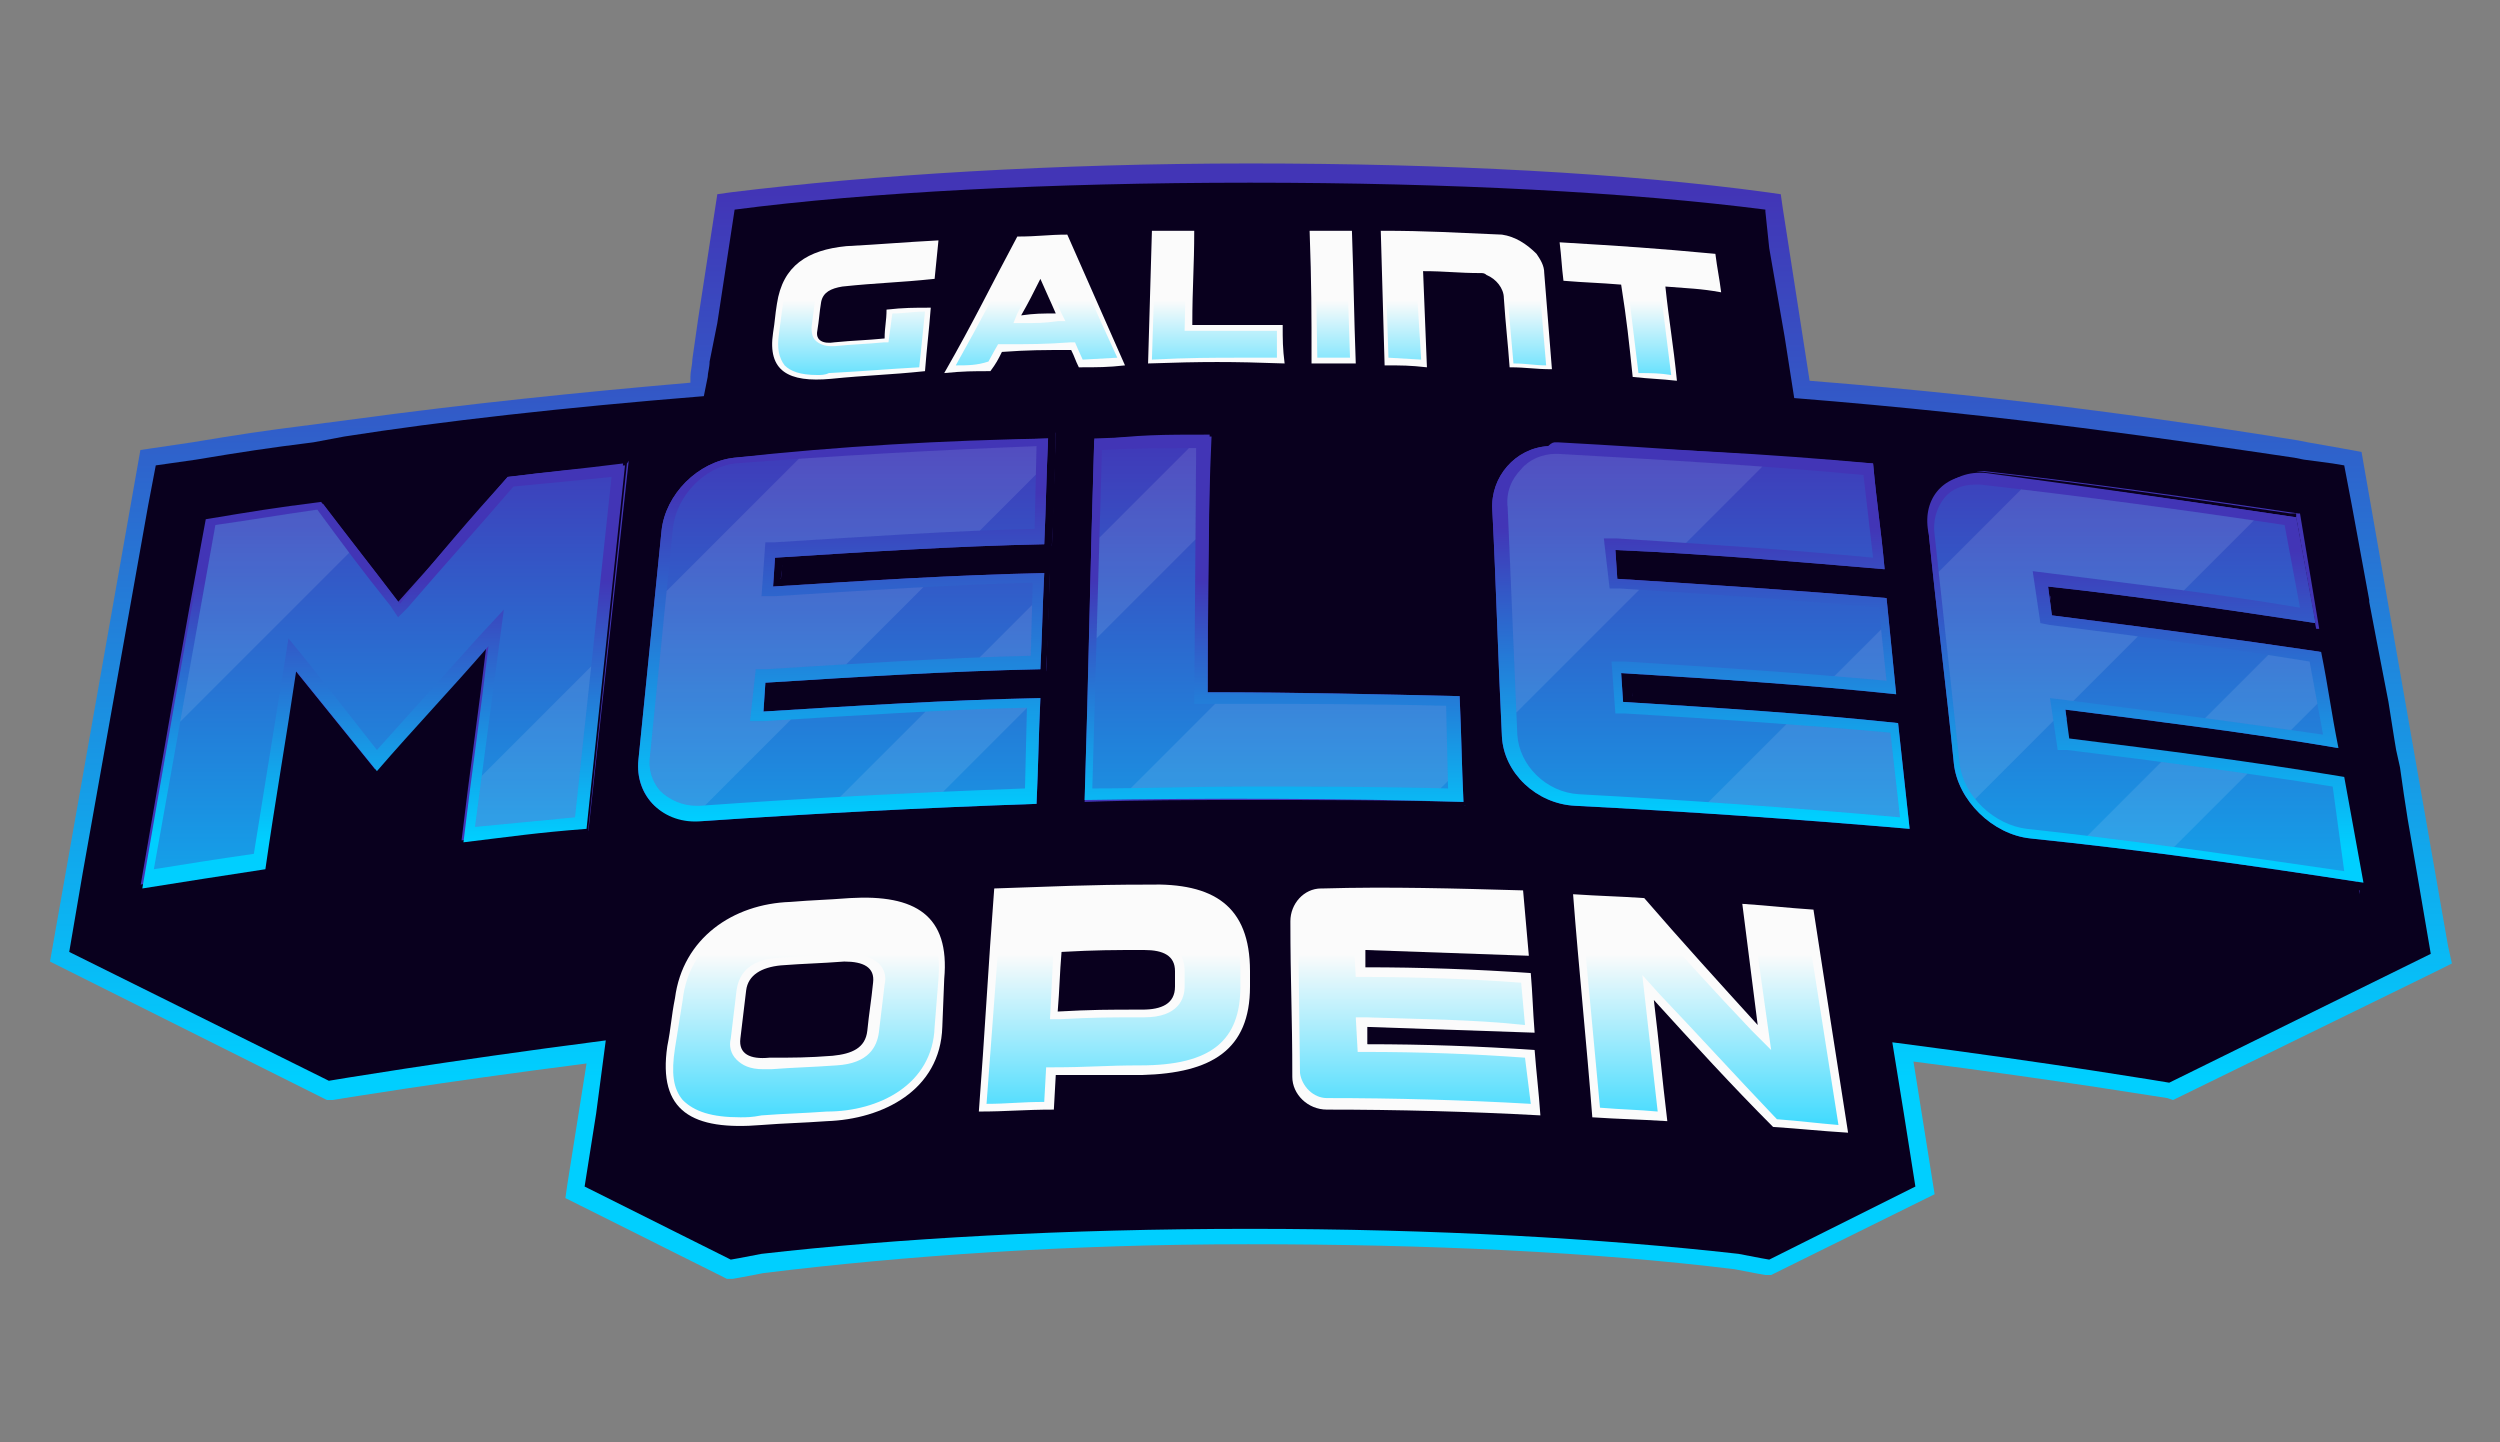 <?xml version="1.0" encoding="utf-8"?>
<!-- Generator: Adobe Illustrator 25.0.1, SVG Export Plug-In . SVG Version: 6.00 Build 0)  -->
<svg version="1.1" id="Layer_1" xmlns="http://www.w3.org/2000/svg" xmlns:xlink="http://www.w3.org/1999/xlink" x="0px" y="0px"
	 viewBox="0 0 130 75" style="enable-background:new 0 0 130 75;" xml:space="preserve">
<rect x="0" y="0" width="130" height="75" fill="#808080" stroke="none"/>
<style type="text/css">
	.st0{fill:url(#SVGID_1_);}
	.st1{fill:#09001E;}
	.st2{fill:#FBFBFB;}
	.st3{fill:#4235B6;}
	.st4{fill:url(#SVGID_2_);}
	.st5{fill:url(#SVGID_3_);}
	.st6{fill:url(#SVGID_4_);}
	.st7{fill:url(#SVGID_5_);}
	.st8{fill:url(#SVGID_6_);}
	.st9{fill:url(#SVGID_7_);}
	.st10{opacity:0.1;}
	.st11{clip-path:url(#SVGID_9_);}
	.st12{fill:url(#SVGID_10_);}
	.st13{fill:url(#SVGID_11_);}
	.st14{fill:url(#SVGID_12_);}
	.st15{fill:url(#SVGID_13_);}
	.st16{fill:url(#SVGID_14_);}
	.st17{fill:url(#SVGID_15_);}
	.st18{fill:url(#SVGID_16_);}
	.st19{fill:url(#SVGID_17_);}
	.st20{fill:url(#SVGID_18_);}
	.st21{fill:url(#SVGID_19_);}
</style>
<desc>Created with Sketch.</desc>
<g>
	
		<linearGradient id="SVGID_1_" gradientUnits="userSpaceOnUse" x1="65" y1="65.959" x2="65" y2="19.95" gradientTransform="matrix(1 0 0 -1 0 76)">
		<stop  offset="0" style="stop-color:#4235B6"/>
		<stop  offset="1" style="stop-color:#00CFFF"/>
	</linearGradient>
	<path class="st0" d="M30.2,62.7l-0.8-0.4l0.1-0.7l1-6.3c-7.8,1-13.2,1.9-13.2,1.9L17,57.2L2.6,50l4.7-26.6L10,23
		c2.4-0.4,3.7-0.6,6.1-0.9l2.3-0.3v0c5.9-0.8,11.7-1.4,17.5-1.9l0-0.3c0-0.3,0.1-0.6,0.1-0.9l0.3-2.1l1-6.5l0.7-0.1
		C45.3,9.1,54.9,8.5,65,8.5S84.6,9,91.9,10l0.7,0.1l0.1,0.7l1.4,9c11.3,0.9,19.8,2.2,25.4,3.1L120,23l1.7,0.3l1.1,0.2l4.5,25.7
		l0.2,0.9l-0.8,0.4L113,57.2l-0.3-0.1c-0.1,0-5.4-0.9-13.2-1.9l1.1,6.9l-8.5,4.2l-0.3,0c0,0-0.6-0.1-1.6-0.3
		c-7.3-0.9-16-1.3-25.3-1.3S47,65.3,39.7,66.2c-1,0.2-1.6,0.3-1.6,0.3l-0.3,0L30.2,62.7z"/>
	<path class="st1" d="M126.4,49.6l-0.7-4.1l-0.5-2.9l-0.2-1.3l-0.2-1.4l-0.2-0.9l-0.1-0.6l-0.3-1.9l-0.6-3.1l-0.4-2.1v-0.1l-0.9-4.9
		l-0.4-2.1l0,0l-0.6-0.1l-1.5-0.2l-0.5-0.1c-6.1-0.9-14.7-2.2-26-3.1l-0.5-3.2l-0.8-4.6L91.8,11l0,0v-0.1C84.8,10,75.4,9.5,65,9.5
		S45.1,10,38.2,10.9l-0.9,5.9l0,0l-0.2,1l-0.2,1c0,0.3-0.1,0.6-0.1,0.8l-0.2,1c-7.4,0.6-13.6,1.3-18.7,2.1l0,0L16.3,23
		c-2.4,0.3-3.7,0.5-6.1,0.9l-2.1,0.3l-0.4,2.1L4.3,45.4l-0.7,4.1l13.5,6.7c0,0,5.9-1,14.4-2.1L31,57.9l-0.6,3.8l0,0l0.2,0.1l7.4,3.7
		c0,0,0.6-0.1,1.6-0.3c7-0.8,15.8-1.3,25.4-1.3s18.3,0.5,25.4,1.3c1,0.2,1.6,0.3,1.6,0.3l7.4-3.7l0.2-0.1l0,0L99,57.9l-0.6-3.7
		c8.5,1.1,14.4,2.1,14.4,2.1L126.4,49.6L126.4,49.6L126.4,49.6z"/>
	<path class="st2" d="M48.4,16C47.5,16,47,16,46.1,16.1C46.1,16.7,46,17,46,17.6c-1,0.1-1.6,0.1-2.6,0.2c-0.6,0.1-1-0.1-0.9-0.6
		c0.1-0.6,0.1-0.9,0.2-1.5c0.1-0.5,0.5-0.7,1.1-0.8c1.9-0.2,2.9-0.2,4.8-0.4l0.2-2c-1.9,0.1-2.9,0.2-4.8,0.3c-2,0.2-3.3,1-3.6,3
		c-0.1,0.6-0.1,0.9-0.2,1.5c-0.3,2,0.8,2.6,3,2.4c2-0.2,3-0.2,4.9-0.4C48.2,18,48.3,17.3,48.4,16z"/>
	<path class="st2" d="M66.7,16.9c-1.9,0-2.8,0-4.7,0c0-2,0.1-3,0.1-4.9c-0.9,0-1.3,0-2.2,0l-0.2,6.9c2.9-0.1,4.3-0.1,7.1,0
		C66.7,18.1,66.7,17.7,66.7,16.9z"/>
	<path class="st2" d="M70.3,12c-0.9,0-1.3,0-2.2,0c0.1,2.8,0.1,4.2,0.1,6.9c0.9,0,1.4,0,2.3,0C70.4,16.2,70.4,14.8,70.3,12z"/>
	<path class="st2" d="M84.9,19.6c0.9,0.1,1.4,0.1,2.3,0.2c-0.2-2-0.4-3-0.6-4.9c1.2,0.1,1.8,0.1,2.9,0.3c-0.1-0.8-0.2-1.2-0.3-2
		c-3.2-0.3-4.8-0.4-8.1-0.6c0.1,0.8,0.1,1.2,0.2,2c1.2,0.1,1.8,0.1,3,0.2C84.6,16.7,84.7,17.7,84.9,19.6z"/>
	<path class="st2" d="M72,19c0.9,0,1.3,0,2.2,0.1c0,0,0,0,0,0L74,14.1c1.2,0,1.8,0.1,3,0.1c0.1,0,0.2,0,0.3,0.1
		c0.5,0.2,0.9,0.7,0.9,1.2c0.1,1.5,0.2,2.2,0.3,3.6c0,0,0,0,0,0c0.9,0,1.3,0.1,2.2,0.1c0,0,0,0,0,0l-0.4-5c0-0.4-0.2-0.7-0.4-1
		c-0.5-0.5-1.1-0.9-1.8-1c-2.5-0.1-3.8-0.2-6.3-0.2c0,0,0,0,0,0L72,19C71.9,19,71.9,19,72,19C72,19,72,19,72,19z"/>
	<path class="st2" d="M52.1,18.3c1.4-0.1,2.1-0.1,3.6-0.1c0.2,0.4,0.2,0.5,0.4,0.9c1,0,1.5,0,2.4-0.1c-1.2-2.7-1.8-4.1-3-6.8
		c-1,0-1.5,0.1-2.6,0.1c-1.5,2.8-2.2,4.3-3.8,7.1c1-0.1,1.5-0.1,2.4-0.1C51.8,18.9,51.9,18.7,52.1,18.3z M54.1,14.5
		c0.3,0.7,0.5,1.1,0.8,1.8c-0.7,0-1.1,0-1.8,0.1C53.5,15.7,53.7,15.3,54.1,14.5L54.1,14.5z"/>
	<path class="st3" d="M36.2,42.7c-0.9,0-1.8-0.4-2.4-1c-0.6-0.7-0.9-1.5-0.7-2.4l1.2-11.9c0.2-2,2-3.8,4-4c5.4-0.4,11-0.7,16.4-0.9
		h0.2l-0.2,5.9h-0.2c-4.4,0.1-8.9,0.4-13.8,0.7l-0.1,1.1c4.9-0.3,9.5-0.6,13.8-0.7h0.2l-0.2,5.4h-0.2C49.7,35,45,35.2,40,35.6
		l-0.1,1.1c5-0.3,9.7-0.6,14.1-0.7h0.2l-0.2,5.9h-0.2c-5.8,0.2-11.6,0.5-17.4,0.9C36.4,42.7,36.3,42.7,36.2,42.7z"/>
	<path class="st1" d="M54.5,22.8c-0.1,2.2-0.1,3.3-0.2,5.5c-4.7,0.1-9.3,0.4-14,0.7l-0.1,1.5c4.7-0.3,9.4-0.6,14.1-0.7
		c-0.1,2-0.1,3-0.2,5c-4.8,0.1-9.5,0.4-14.3,0.7l-0.1,1.5c4.8-0.3,9.6-0.6,14.4-0.7c-0.1,2.2-0.1,3.3-0.2,5.5
		c-5.8,0.2-11.6,0.5-17.4,0.9c-0.1,0-0.2,0-0.3,0c-1.9,0-3.2-1.4-3-3.2c0.4-4,0.8-7.9,1.2-11.9c0.2-1.9,1.9-3.6,3.8-3.8
		C43.6,23.2,49.1,22.9,54.5,22.8 M54.9,22.3h-0.4c-5.4,0.2-11,0.5-16.4,0.9c-2.1,0.2-3.9,2-4.2,4.2l-1.2,11.9
		c-0.1,0.9,0.2,1.9,0.8,2.6c0.7,0.7,1.6,1.1,2.6,1.1c0.1,0,0.2,0,0.3,0c5.8-0.4,11.6-0.7,17.4-0.9l0.4,0v-0.4l0.1-1.6l0.1-3.9l0-0.4
		h-0.4c-4.4,0.1-9,0.4-13.9,0.7v-0.2l0-0.5c5-0.3,9.5-0.6,13.9-0.7h0.4v-0.4l0.1-1.5l0.1-3.4l0-0.4h-0.4c-4.3,0.1-8.8,0.3-13.6,0.7
		l0.1-0.7c4.9-0.3,9.3-0.6,13.6-0.7h0.4v-0.4l0.1-1.6l0.1-3.9L54.9,22.3L54.9,22.3z"/>
	<path class="st3" d="M76,41.8c-3.7-0.1-7.5-0.1-11.2-0.1c-2.8,0-5.7,0-8.5,0.1H56l0.5-19.2h0.2c2.4-0.1,3.6-0.1,6.1-0.1h0.2
		L63,35.8h0.5c4.1,0,8.3,0.1,12.4,0.2H76l0.2,5.9L76,41.8z"/>
	<path class="st1" d="M62.9,22.6c0,4.5-0.1,8.9-0.1,13.4h0.7c4.1,0,8.2,0.1,12.4,0.2c0.1,2.2,0.1,3.3,0.2,5.5
		c-3.7-0.1-7.5-0.1-11.2-0.1c-2.8,0-5.7,0-8.5,0.1c0.2-6.3,0.3-12.5,0.5-18.8C59.2,22.6,60.4,22.6,62.9,22.6 M63.3,22.2h-0.4
		c-2.4,0-3.6,0-6.1,0.1h-0.4v0.4l-0.5,18.8v0.4h0.4c2.8-0.1,5.7-0.1,8.5-0.1c3.7,0,7.5,0,11.2,0.1h0.4l0-0.4l-0.2-5.5l0-0.4l-0.4,0
		c-4.1-0.1-8.3-0.2-12.4-0.2h-0.3l0.1-13L63.3,22.2L63.3,22.2z"/>
	<path class="st3" d="M99.4,43.2C93.6,42.7,87.8,42.3,82,42c-2.1-0.1-3.9-1.8-4-3.8l-0.5-11.8c-0.1-0.9,0.3-1.9,0.9-2.6
		c0.6-0.7,1.5-1,2.4-1H81c5.4,0.3,11,0.7,16.4,1.1h0.2l0.6,5.9l-0.2,0c-4.3-0.4-8.8-0.7-13.8-1l0.1,1.1c5,0.3,9.5,0.6,13.9,1h0.2
		l0.6,5.4l-0.2,0c-4.4-0.4-9-0.8-14-1l0.1,1.1c5.1,0.3,9.7,0.6,14.2,1H99l0.6,5.9L99.4,43.2z"/>
	<path class="st1" d="M80.9,23H81c5.5,0.3,10.9,0.7,16.4,1.1c0.2,2.2,0.4,3.3,0.6,5.5c-4.7-0.4-9.3-0.8-14-1l0.1,1.5
		c4.7,0.3,9.4,0.6,14,1c0.2,2,0.3,3,0.5,5c-4.7-0.5-9.5-0.8-14.3-1.1l0.1,1.5c4.8,0.3,9.6,0.6,14.3,1.1l0.6,5.5
		c-5.8-0.5-11.6-0.9-17.4-1.2c-2-0.1-3.7-1.7-3.8-3.6c-0.2-4-0.3-7.9-0.5-11.8c-0.1-1.7,1.2-3.2,2.9-3.3C80.7,23,80.8,23,80.9,23
		 M80.9,22.6L80.9,22.6c-1,0-1.9,0.4-2.5,1.1c-0.7,0.7-1,1.7-1,2.7l0.3,6.1l0.2,5.8c0.1,2.1,2,3.9,4.2,4c5.8,0.3,11.6,0.7,17.4,1.2
		l0.5,0L99.8,43l0-0.3l-0.6-5.2l0-0.3l-0.3,0c-4.4-0.4-9-0.8-14-1l0-0.7c4.9,0.3,9.5,0.6,13.8,1l0.5,0L99.1,36l-0.5-5l0-0.3l-0.3,0
		c-4.3-0.4-8.8-0.7-13.7-1l0-0.4l0-0.3c4.8,0.3,9.3,0.6,13.5,1l0.5,0l-0.1-0.5l-0.6-5.5l0-0.3l-0.3,0c-5.4-0.5-10.9-0.9-16.4-1.1
		L80.9,22.6z"/>
	<path class="st3" d="M122.7,46.2c-5.7-0.9-11.5-1.7-17.3-2.3c-2.1-0.2-4-2.1-4.2-4.1l-1.3-11.9c-0.1-0.9,0.1-1.8,0.7-2.5
		c0.6-0.6,1.3-0.9,2.2-0.9c0.1,0,0.3,0,0.4,0c5.4,0.6,10.9,1.4,16.3,2.2l0.1,0l1,6l-0.3,0c-4.3-0.7-8.8-1.3-13.7-1.9l0.1,1.1
		c4.9,0.6,9.5,1.2,13.8,1.9l0.1,0l1,5.5l-0.3,0c-4.4-0.7-9-1.3-13.9-1.9l0.1,1.1c5,0.6,9.7,1.2,14.1,2l0.1,0l1,6L122.7,46.2z"/>
	<path class="st1" d="M102.7,24.7c0.1,0,0.2,0,0.4,0c5.5,0.6,10.9,1.4,16.3,2.2c0.4,2.2,0.6,3.3,1,5.5c-4.6-0.7-9.3-1.4-13.9-1.9
		l0.2,1.5c4.7,0.6,9.3,1.2,14,1.9c0.4,2,0.5,3,0.9,5c-4.7-0.8-9.5-1.4-14.2-2l0.2,1.5c4.8,0.6,9.5,1.2,14.3,2c0.4,2.2,0.6,3.3,1,5.5
		c-5.8-0.9-11.5-1.7-17.3-2.3c-2-0.2-3.8-2-4-3.9c-0.4-4-0.9-7.9-1.3-11.9C99.9,26,101,24.7,102.7,24.7 M102.7,24.3L102.7,24.3
		c-0.9,0-1.7,0.3-2.3,1c-0.6,0.7-0.9,1.7-0.8,2.6l0.8,6.9l0.6,5c0.2,2.1,2.2,4,4.4,4.2c5.7,0.7,11.6,1.4,17.3,2.3l0.5,0.1l-0.1-0.5
		l-1-5.5l-0.1-0.3l-0.3,0c-4.4-0.7-9-1.3-14-1.9l-0.1-0.7c4.9,0.6,9.4,1.2,13.7,1.9l0.5,0.1l-0.1-0.5l-0.3-1.9l-0.6-3.2l-0.1-0.3
		l-0.3,0c-4.3-0.7-8.8-1.3-13.7-1.9l0-0.2l-0.1-0.5c4.8,0.6,9.2,1.2,13.4,1.9l0.5,0.1l-0.1-0.5l-0.1-0.6l-0.9-4.9l0-0.3l-0.3,0
		c-5.4-0.8-10.9-1.6-16.3-2.2C103,24.3,102.9,24.3,102.7,24.3L102.7,24.3z"/>
	<path class="st3" d="M10.5,26.7l0.1,0c2.4-0.4,3.6-0.6,6-0.9l0.1,0l0.1,0.1c1.5,2,2.3,3,3.9,5c1.9-2.1,3.7-4.2,5.5-6.3l0.1-0.1h0.1
		c2.4-0.3,3.6-0.4,6.1-0.6l0.2,0l-2.1,19.3l-0.2,0c-2.6,0.2-3.9,0.4-6.4,0.7l-0.2,0l1.2-9.9c-1.8,2-3.6,4-5.4,6l-0.2,0.2l-0.1-0.2
		c-1.6-2-2.4-3-3.9-4.9l-1.6,9.9l-0.1,0c-2.6,0.4-3.8,0.6-6.4,1l-0.3,0L10.5,26.7z"/>
	<path class="st1" d="M32.4,24.1l-2,18.9c-2.6,0.2-3.9,0.4-6.4,0.7c0.4-3.4,0.9-6.8,1.3-10.2c-1.9,2.2-3.9,4.3-5.8,6.5
		c-1.7-2.1-2.5-3.1-4.2-5.2c-0.5,3.4-1.1,6.8-1.6,10.3c-2.6,0.4-3.9,0.6-6.4,1c1.1-6.4,2.2-12.7,3.4-19.1c2.4-0.4,3.6-0.6,6-0.9
		c1.6,2.1,2.4,3.1,4,5.2c1.9-2.1,3.8-4.3,5.7-6.5C28.8,24.5,30,24.4,32.4,24.1 M32.9,23.7l-0.5,0c-2.4,0.2-3.6,0.4-6.1,0.6l-0.2,0
		l-0.1,0.1c-1.8,2-3.6,4.1-5.4,6.1c-1.5-1.9-2.2-2.9-3.7-4.8l-0.1-0.2l-0.2,0c-2.4,0.3-3.6,0.5-6,0.9l-0.3,0l-0.1,0.3L6.9,45.9
		l-0.1,0.5l0.5-0.1c2.6-0.4,3.8-0.6,6.4-1l0.3,0l0-0.3l1.5-9.4c1.3,1.6,2.1,2.6,3.6,4.5l0.3,0.4l0.3-0.3c1.7-1.8,3.3-3.7,5-5.5
		l-0.5,3.7l-0.7,5.2l-0.1,0.5l0.5-0.1c2.6-0.3,3.8-0.4,6.4-0.7l0.3,0l0-0.3l2-18.9L32.9,23.7L32.9,23.7z"/>
	
		<linearGradient id="SVGID_2_" gradientUnits="userSpaceOnUse" x1="43.843" y1="50.381" x2="43.843" y2="33.297" gradientTransform="matrix(1 0 0 -1 0 76)">
		<stop  offset="0" style="stop-color:#4235B6"/>
		<stop  offset="1" style="stop-color:#00CFFF"/>
	</linearGradient>
	<path class="st4" d="M54.5,22.8c-0.1,2.2-0.1,3.3-0.2,5.5c-4.7,0.1-9.3,0.4-14,0.7l-0.1,1.5c4.7-0.3,9.4-0.6,14.1-0.7
		c-0.1,2-0.1,3-0.2,5c-4.8,0.1-9.5,0.4-14.3,0.7l-0.1,1.5c4.8-0.3,9.6-0.6,14.4-0.7c-0.1,2.2-0.1,3.3-0.2,5.5
		c-5.8,0.2-11.6,0.5-17.4,0.9c-2,0.2-3.5-1.3-3.3-3.2c0.4-4,0.8-7.9,1.2-11.9c0.2-1.9,1.9-3.6,3.8-3.8C43.6,23.3,49.1,23,54.5,22.8z
		"/>
	
		<linearGradient id="SVGID_3_" gradientUnits="userSpaceOnUse" x1="66.124" y1="45.874" x2="66.124" y2="32.314" gradientTransform="matrix(1 0 0 -1 0 76)">
		<stop  offset="0" style="stop-color:#4235B6"/>
		<stop  offset="1" style="stop-color:#00CFFF"/>
	</linearGradient>
	<path class="st5" d="M62.8,36c4.4,0,8.7,0.1,13.1,0.2c0.1,2.2,0.1,3.3,0.2,5.5c-6.6-0.2-13.2-0.2-19.7-0.1
		c0.2-6.3,0.3-12.5,0.5-18.8c2.4-0.1,3.7-0.1,6.1-0.1C62.8,27.1,62.8,31.5,62.8,36z"/>
	
		<linearGradient id="SVGID_4_" gradientUnits="userSpaceOnUse" x1="88.585" y1="48.6" x2="88.585" y2="33.468" gradientTransform="matrix(1 0 0 -1 0 76)">
		<stop  offset="0" style="stop-color:#4235B6"/>
		<stop  offset="1" style="stop-color:#00CFFF"/>
	</linearGradient>
	<path class="st6" d="M97.4,24.1c0.2,2.2,0.4,3.3,0.6,5.5c-4.7-0.4-9.3-0.8-14-1l0.1,1.5c4.7,0.3,9.4,0.6,14,1c0.2,2,0.3,3,0.5,5
		c-4.7-0.5-9.5-0.8-14.3-1.1l0.1,1.5c4.8,0.3,9.6,0.6,14.3,1.1l0.6,5.5c-5.8-0.5-11.6-0.9-17.4-1.2c-2-0.1-3.7-1.7-3.8-3.6
		c-0.2-4-0.3-7.9-0.5-11.8c-0.1-1.7,1.2-3.2,2.9-3.3c0.1,0,0.3,0,0.4,0C86.5,23.3,92,23.6,97.4,24.1z"/>
	
		<linearGradient id="SVGID_5_" gradientUnits="userSpaceOnUse" x1="111.412" y1="47.346" x2="111.412" y2="31.867" gradientTransform="matrix(1 0 0 -1 0 76)">
		<stop  offset="0" style="stop-color:#4235B6"/>
		<stop  offset="1" style="stop-color:#00CFFF"/>
	</linearGradient>
	<path class="st7" d="M119.4,26.9c0.4,2.2,0.6,3.3,1,5.5c-4.6-0.7-9.3-1.4-13.9-1.9l0.2,1.5c4.7,0.6,9.3,1.2,14,1.9
		c0.4,2,0.5,3,0.9,5c-4.7-0.8-9.5-1.4-14.2-2l0.2,1.5c4.8,0.6,9.5,1.2,14.3,2c0.4,2.2,0.6,3.3,1,5.5c-5.8-0.9-11.5-1.7-17.3-2.3
		c-2-0.2-3.8-2-4-3.9c-0.4-4-0.9-7.9-1.3-11.9c-0.2-1.9,1.1-3.4,3-3.2C108.6,25.3,114,26.1,119.4,26.9z"/>
	
		<linearGradient id="SVGID_6_" gradientUnits="userSpaceOnUse" x1="19.865" y1="45.874" x2="19.865" y2="32.314" gradientTransform="matrix(1 0 0 -1 0 76)">
		<stop  offset="0" style="stop-color:#4235B6"/>
		<stop  offset="1" style="stop-color:#00CFFF"/>
	</linearGradient>
	<path class="st8" d="M26.4,24.8c2.4-0.3,3.6-0.4,6.1-0.6l-2,18.9c-2.6,0.2-3.9,0.4-6.4,0.7c0.4-3.4,0.9-6.8,1.3-10.2
		c-1.9,2.2-3.9,4.3-5.8,6.5c-1.7-2.1-2.5-3.1-4.2-5.2c-0.5,3.4-1.1,6.8-1.6,10.3c-2.6,0.4-3.9,0.6-6.4,1c1.1-6.4,2.2-12.7,3.4-19.1
		c2.4-0.4,3.6-0.6,6-0.9c1.6,2.1,2.4,3.1,4,5.2C22.6,29.1,24.5,26.9,26.4,24.8z"/>
	
		<linearGradient id="SVGID_7_" gradientUnits="userSpaceOnUse" x1="65.015" y1="53.835" x2="65.015" y2="20.655" gradientTransform="matrix(1 0 0 -1 0 76)">
		<stop  offset="0" style="stop-color:#4235B6"/>
		<stop  offset="1" style="stop-color:#00CFFF"/>
	</linearGradient>
	<path class="st9" d="M36.2,41.9c-0.7,0-1.4-0.3-1.9-0.8c-0.4-0.5-0.6-1.1-0.5-1.8l1.2-11.9c0.2-1.6,1.6-3.1,3.2-3.3
		c5.2-0.4,10.5-0.7,15.7-0.9l-0.1,4.3c-4.3,0.1-8.7,0.4-13.5,0.7l-0.5,0L39.6,31l0.7,0c4.8-0.3,9.2-0.6,13.4-0.7l-0.1,3.8
		c-4.3,0.1-8.9,0.4-13.8,0.7l-0.5,0L39,37.5l0.7,0c4.9-0.3,9.4-0.6,13.7-0.7L53.3,41c-5.6,0.2-11.3,0.5-16.9,0.9
		C36.3,41.9,36.2,41.9,36.2,41.9z M75.2,36.7c-3.9-0.1-7.9-0.1-11.8-0.1h-1.3l0.1-13.3c-1.9,0-3,0-4.9,0.1l-0.5,17.6
		c2.6,0,5.3-0.1,7.9-0.1c3.5,0,7.1,0,10.6,0.1L75.2,36.7z M98.3,38.1c-4.4-0.4-8.9-0.7-13.8-1l-0.5,0l-0.2-2.7l0.7,0
		c4.8,0.3,9.3,0.6,13.6,1l-0.4-3.8c-4.3-0.4-8.7-0.7-13.5-1l-0.5,0L83.4,28l0.7,0c4.7,0.3,9.1,0.6,13.3,1l-0.5-4.3
		c-5.3-0.5-10.6-0.8-15.9-1.1h-0.1c-0.7,0-1.4,0.3-1.8,0.8c-0.5,0.5-0.8,1.2-0.7,2l0.5,11.8c0.1,1.6,1.5,3,3.2,3.1
		c5.5,0.3,11.2,0.7,16.7,1.2L98.3,38.1z M121.3,40.9c-4.4-0.7-8.9-1.3-13.8-1.9L107,39l-0.4-2.7l0.8,0.1c4.8,0.6,9.2,1.2,13.4,1.8
		l-0.7-3.8c-4.3-0.7-8.7-1.3-13.5-1.9l-0.5-0.1l-0.4-2.7l0.8,0.1c4.7,0.6,9,1.1,13.1,1.8l-0.8-4.3c-5.3-0.8-10.6-1.5-15.8-2.1
		c-0.1,0-0.2,0-0.3,0c-0.6,0-1.2,0.2-1.6,0.7c-0.4,0.5-0.6,1.2-0.5,1.9l1.3,11.9c0.2,1.7,1.8,3.2,3.5,3.4c5.5,0.6,11,1.4,16.5,2.2
		L121.3,40.9z M8,45.2c1.9-0.3,3.1-0.5,5.2-0.8l1.8-11.2l0.9,1.1c1.5,1.9,2.3,2.9,3.7,4.7c1.8-2,3.6-4,5.3-5.9l1.3-1.4L24.7,43
		c2-0.2,3.2-0.3,5.2-0.5l1.9-17.7c-1.9,0.2-3.1,0.3-5.1,0.5c-1.8,2.1-3.7,4.2-5.5,6.3l-0.5,0.5l-0.4-0.6c-1.6-2-2.4-3.1-3.8-5
		c-2.1,0.3-3.2,0.5-5.3,0.8L8,45.2z"/>
	<g class="st10">
		<g>
			<defs>
				<path id="SVGID_8_" d="M36.2,41.9c-0.7,0-1.4-0.3-1.9-0.8c-0.4-0.5-0.6-1.1-0.5-1.8l1.2-11.9c0.2-1.6,1.6-3.1,3.2-3.3
					c5.2-0.4,10.5-0.7,15.7-0.9l-0.1,4.3c-4.3,0.1-8.7,0.4-13.5,0.7l-0.5,0L39.6,31l0.7,0c4.8-0.3,9.2-0.6,13.4-0.7l-0.1,3.8
					c-4.3,0.1-8.9,0.4-13.8,0.7l-0.5,0L39,37.5l0.7,0c4.9-0.3,9.4-0.6,13.7-0.7L53.3,41c-5.6,0.2-11.3,0.5-16.9,0.9
					C36.3,41.9,36.2,41.9,36.2,41.9z M75.2,36.7c-3.9-0.1-7.9-0.1-11.8-0.1h-1.3l0.1-13.3c-1.9,0-3,0-4.9,0.1l-0.5,17.6
					c2.6,0,5.3-0.1,7.9-0.1c3.5,0,7.1,0,10.6,0.1L75.2,36.7z M98.3,38.1c-4.4-0.4-8.9-0.7-13.8-1l-0.5,0l-0.2-2.7l0.7,0
					c4.8,0.3,9.3,0.6,13.6,1l-0.4-3.8c-4.3-0.4-8.7-0.7-13.5-1l-0.5,0L83.4,28l0.7,0c4.7,0.3,9.1,0.6,13.3,1l-0.5-4.3
					c-5.3-0.5-10.6-0.8-15.9-1.1h-0.1c-0.7,0-1.4,0.3-1.8,0.8c-0.5,0.5-0.8,1.2-0.7,2l0.5,11.8c0.1,1.6,1.5,3,3.2,3.1
					c5.5,0.3,11.2,0.7,16.7,1.2L98.3,38.1z M121.3,40.9c-4.4-0.7-8.9-1.3-13.8-1.9L107,39l-0.4-2.7l0.8,0.1
					c4.8,0.6,9.2,1.2,13.4,1.8l-0.7-3.8c-4.3-0.7-8.7-1.3-13.5-1.9l-0.5-0.1l-0.4-2.7l0.8,0.1c4.7,0.6,9,1.1,13.1,1.8l-0.8-4.3
					c-5.3-0.8-10.6-1.5-15.8-2.1c-0.1,0-0.2,0-0.3,0c-0.6,0-1.2,0.2-1.6,0.7c-0.4,0.5-0.6,1.2-0.5,1.9l1.3,11.9
					c0.2,1.7,1.8,3.2,3.5,3.4c5.5,0.6,11,1.4,16.5,2.2L121.3,40.9z M8,45.2c1.9-0.3,3.1-0.5,5.2-0.8l1.8-11.2l0.9,1.1
					c1.5,1.9,2.3,2.9,3.7,4.7c1.8-2,3.6-4,5.3-5.9l1.3-1.4L24.7,43c2-0.2,3.2-0.3,5.2-0.5l1.9-17.7c-1.9,0.2-3.1,0.3-5.1,0.5
					c-1.8,2.1-3.7,4.2-5.5,6.3l-0.5,0.5l-0.4-0.6c-1.6-2-2.4-3.1-3.8-5c-2.1,0.3-3.2,0.5-5.3,0.8L8,45.2z"/>
			</defs>
			<clipPath id="SVGID_9_">
				<use xlink:href="#SVGID_8_"  style="overflow:visible;"/>
			</clipPath>
			<g class="st11">
				
					<rect x="-30" y="32.9" transform="matrix(0.707 -0.707 0.707 0.707 -27.24 11.5)" class="st2" width="60.6" height="11.4"/>
				
					<rect x="39" y="32.9" transform="matrix(0.707 -0.707 0.707 0.707 -7.029 60.295)" class="st2" width="60.6" height="11.4"/>
				
					<rect x="-1.2" y="31.8" transform="matrix(0.707 -0.707 0.707 0.707 -15.342 35.772)" class="st2" width="73.5" height="9.3"/>
				
					<rect x="12.4" y="36.8" transform="matrix(0.707 -0.707 0.707 0.707 -12.94 46.029)" class="st2" width="73.5" height="3.6"/>
				
					<rect x="79.2" y="36.8" transform="matrix(0.707 -0.707 0.707 0.707 6.65 93.321)" class="st2" width="73.5" height="3.6"/>
				
					<rect x="62" y="33.8" transform="matrix(0.707 -0.707 0.707 0.707 1.606 81.147)" class="st2" width="73.5" height="9.7"/>
			</g>
		</g>
	</g>
	<path class="st2" d="M44.2,46.7c3.4-0.2,5.2,0.9,4.9,4.2L49,53.4c-0.1,3.3-3.1,4.8-6,4.9c-1.4,0.1-2.1,0.1-3.4,0.2
		c-3.6,0.3-5.4-0.7-4.9-4.1c0.2-1,0.2-1.5,0.4-2.5c0.4-3.1,3-4.9,6-5C42.3,46.8,42.9,46.8,44.2,46.7z M43.3,54.9
		c1-0.1,1.7-0.4,1.8-1.3c0.1-1,0.2-1.5,0.3-2.5c0.1-0.8-0.5-1.1-1.5-1.1c-1.3,0.1-2,0.1-3.3,0.2c-1,0.1-1.7,0.5-1.8,1.3l-0.3,2.5
		c-0.1,0.8,0.5,1.1,1.5,1C41.3,55,42,55,43.3,54.9L43.3,54.9z"/>
	<path class="st2" d="M54.9,55.9l-0.1,1.8c-1.6,0-2.4,0.1-3.9,0.1c0.3-3.9,0.5-7.7,0.8-11.6c3.2-0.1,4.8-0.2,8-0.2
		c3.4-0.1,5.3,1.1,5.3,4.5v0.8c0,3.3-2,4.5-5.6,4.6C57.6,55.9,56.7,55.9,54.9,55.9z M55.2,49.5c-0.1,1.2-0.1,1.9-0.2,3.1
		c1.8-0.1,2.6-0.1,4.4-0.1c1,0,1.7-0.3,1.7-1.2l0-0.8c0-0.8-0.6-1.1-1.6-1.1C57.9,49.4,57,49.4,55.2,49.5L55.2,49.5z"/>
	<path class="st2" d="M79.2,46.3l0.3,3.4c-2.8-0.1-5.7-0.2-8.5-0.3l0,0.9c2.9,0,5.7,0.1,8.6,0.3c0.1,1.2,0.1,1.8,0.2,3.1
		c-2.9-0.1-5.8-0.2-8.7-0.3l0,0.9c2.9,0,5.8,0.1,8.7,0.3c0.1,1.3,0.2,2,0.3,3.4c-3.7-0.2-7.4-0.3-11.1-0.3c-1,0-1.8-0.8-1.8-1.7
		c0-3.3-0.1-4.9-0.1-8.1c0-0.9,0.7-1.7,1.6-1.7c0,0,0,0,0.1,0C72.2,46.1,75.7,46.2,79.2,46.3z"/>
	<path class="st2" d="M91.4,53.3L90.6,47c1.5,0.1,2.2,0.2,3.7,0.3c0.6,3.9,1.2,7.8,1.8,11.6c-1.6-0.1-2.4-0.2-3.9-0.3
		C90.1,56.5,88,54.2,86,52c0.3,2.5,0.4,3.8,0.7,6.3c-1.6-0.1-2.4-0.1-3.9-0.2c-0.3-3.9-0.7-7.7-1-11.6c1.5,0.1,2.2,0.1,3.7,0.2
		C87.4,48.9,89.4,51.1,91.4,53.3z"/>
	
		<linearGradient id="SVGID_10_" gradientUnits="userSpaceOnUse" x1="41.859" y1="26.385" x2="41.859" y2="14.439" gradientTransform="matrix(1 0 0 -1 0 76)">
		<stop  offset="0" style="stop-color:#FBFBFB"/>
		<stop  offset="1" style="stop-color:#00CFFF"/>
	</linearGradient>
	<path class="st12" d="M38.5,58.1c-1.5,0-2.4-0.3-3-0.9c-0.5-0.6-0.6-1.4-0.4-2.7l0.4-2.5c0.3-2.7,2.5-4.5,5.6-4.6
		c1.3-0.1,2-0.1,3.2-0.2c0.3,0,0.5,0,0.8,0c1.4,0,2.4,0.3,3,0.9c0.6,0.6,0.8,1.5,0.7,2.8l-0.2,2.5c-0.1,3-2.9,4.4-5.6,4.4
		c-1.4,0.1-2.1,0.1-3.4,0.2C39.1,58.1,38.8,58.1,38.5,58.1z M44.1,49.6c-0.1,0-0.2,0-0.3,0c-1.3,0.1-2,0.1-3.3,0.2
		c-1.7,0.1-2.1,1-2.2,1.7L38,54c-0.1,0.4,0,0.8,0.3,1.1c0.3,0.3,0.7,0.5,1.4,0.5l0,0c0.1,0,0.2,0,0.4,0c1.3-0.1,2-0.1,3.4-0.2
		c1.7-0.1,2.1-1,2.2-1.7l0.3-2.5c0.1-0.4,0-0.8-0.3-1.1C45.2,49.7,44.8,49.6,44.1,49.6L44.1,49.6z"/>
	
		<linearGradient id="SVGID_11_" gradientUnits="userSpaceOnUse" x1="57.973" y1="26.385" x2="57.973" y2="14.439" gradientTransform="matrix(1 0 0 -1 0 76)">
		<stop  offset="0" style="stop-color:#FBFBFB"/>
		<stop  offset="1" style="stop-color:#00CFFF"/>
	</linearGradient>
	<path class="st13" d="M52.1,46.7c2.9-0.1,4.5-0.2,7.6-0.2h0.2c3.3,0,4.6,1.2,4.6,4v0.8c0,2.8-1.5,4.1-5.2,4.1
		c-1.8,0-2.7,0.1-4.5,0.1h-0.4l-0.1,1.8c-1.2,0-1.9,0.1-3,0.1L52.1,46.7z M59.6,48.9C57.8,49,57,49,55.2,49h-0.4l-0.2,4h0.5
		c1.8-0.1,2.6-0.1,4.4-0.1c1.8,0,2.1-1,2.1-1.6l0-0.8c0-0.4-0.1-0.8-0.4-1.1C60.9,49.1,60.4,48.9,59.6,48.9L59.6,48.9z"/>
	
		<linearGradient id="SVGID_12_" gradientUnits="userSpaceOnUse" x1="73.56" y1="26.385" x2="73.56" y2="14.439" gradientTransform="matrix(1 0 0 -1 0 76)">
		<stop  offset="0" style="stop-color:#FBFBFB"/>
		<stop  offset="1" style="stop-color:#00CFFF"/>
	</linearGradient>
	<path class="st14" d="M79.6,57.4c-3.5-0.2-7.1-0.3-10.6-0.3c-0.7,0-1.3-0.6-1.4-1.3l-0.1-8.1c0-0.3,0.1-0.7,0.4-0.9
		c0.2-0.2,0.5-0.3,0.8-0.3c3.3,0.1,6.7,0.2,10,0.3l0.2,2.5c-2.7-0.1-5.4-0.2-8-0.3h-0.5l0.1,1.8h0.4c2.7,0,5.5,0.1,8.2,0.3l0.2,2.2
		C76.5,53,73.8,53,71,52.9h-0.5l0.1,1.8H71c2.8,0,5.6,0.1,8.3,0.3L79.6,57.4z"/>
	
		<linearGradient id="SVGID_13_" gradientUnits="userSpaceOnUse" x1="88.886" y1="26.385" x2="88.886" y2="14.439" gradientTransform="matrix(1 0 0 -1 0 76)">
		<stop  offset="0" style="stop-color:#FBFBFB"/>
		<stop  offset="1" style="stop-color:#00CFFF"/>
	</linearGradient>
	<path class="st15" d="M95.6,58.5c-1.2-0.1-1.9-0.2-3.2-0.3c-2.1-2.2-4.1-4.4-6.1-6.5l-0.9-1l0.8,7.1c-1.1-0.1-1.8-0.1-3-0.2
		l-1-10.7c1.1,0.1,1.8,0.1,3,0.2c1.9,2.2,3.9,4.4,5.9,6.5l1,1l-1-7.1c1,0.1,1.7,0.1,2.8,0.2L95.6,58.5z"/>
	
		<linearGradient id="SVGID_14_" gradientUnits="userSpaceOnUse" x1="44.413" y1="60.363" x2="44.413" y2="53.751" gradientTransform="matrix(1 0 0 -1 0 76)">
		<stop  offset="0" style="stop-color:#FBFBFB"/>
		<stop  offset="1" style="stop-color:#00CFFF"/>
	</linearGradient>
	<path class="st16" d="M42.5,19.5c-0.9,0-1.4-0.2-1.7-0.5c-0.3-0.4-0.4-0.9-0.3-1.6l0.2-1.5c0.2-1.7,1.3-2.6,3.3-2.8
		c1.8-0.1,2.7-0.2,4.4-0.3l-0.1,1.4c-1.8,0.1-2.7,0.2-4.6,0.3c-1,0.1-1.3,0.6-1.3,1l-0.2,1.5c0,0.2,0,0.5,0.2,0.7
		c0.2,0.2,0.5,0.3,0.8,0.3h0.2c1-0.1,1.5-0.1,2.6-0.2l0.2,0l0.2-1.5c0.6,0,1.1-0.1,1.7-0.1l-0.3,2.9c-1.8,0.1-2.8,0.2-4.7,0.3
		C42.9,19.5,42.7,19.5,42.5,19.5L42.5,19.5z"/>
	
		<linearGradient id="SVGID_15_" gradientUnits="userSpaceOnUse" x1="63.168" y1="60.363" x2="63.168" y2="53.751" gradientTransform="matrix(1 0 0 -1 0 76)">
		<stop  offset="0" style="stop-color:#FBFBFB"/>
		<stop  offset="1" style="stop-color:#00CFFF"/>
	</linearGradient>
	<path class="st17" d="M60.1,12.3l1.6,0l-0.1,4.9H62c1.1,0,1.9,0,2.8,0h1.6v1.4h-1.9c-1.4,0-2.7,0-4.6,0.1L60.1,12.3z"/>
	
		<linearGradient id="SVGID_16_" gradientUnits="userSpaceOnUse" x1="69.278" y1="60.363" x2="69.278" y2="53.751" gradientTransform="matrix(1 0 0 -1 0 76)">
		<stop  offset="0" style="stop-color:#FBFBFB"/>
		<stop  offset="1" style="stop-color:#00CFFF"/>
	</linearGradient>
	<path class="st18" d="M70.2,18.6c-0.6,0-1.1,0-1.7,0l-0.1-6.3l1.6,0L70.2,18.6z"/>
	
		<linearGradient id="SVGID_17_" gradientUnits="userSpaceOnUse" x1="85.367" y1="60.363" x2="85.367" y2="53.751" gradientTransform="matrix(1 0 0 -1 0 76)">
		<stop  offset="0" style="stop-color:#FBFBFB"/>
		<stop  offset="1" style="stop-color:#00CFFF"/>
	</linearGradient>
	<path class="st19" d="M86.9,19.5c-0.6-0.1-1.1-0.1-1.7-0.1l-0.6-4.9l-0.2,0c-1.1-0.1-1.7-0.1-2.7-0.2l-0.1-1.4
		c2.9,0.2,4.5,0.3,7.5,0.6l0.2,1.4c-0.9-0.1-1.5-0.1-2.6-0.2l-0.4,0L86.9,19.5z"/>
	
		<linearGradient id="SVGID_18_" gradientUnits="userSpaceOnUse" x1="76.202" y1="60.363" x2="76.202" y2="53.751" gradientTransform="matrix(1 0 0 -1 0 76)">
		<stop  offset="0" style="stop-color:#FBFBFB"/>
		<stop  offset="1" style="stop-color:#00CFFF"/>
	</linearGradient>
	<path class="st20" d="M80.4,19c-0.6,0-1-0.1-1.7-0.1l-0.3-3.4c0-0.7-0.4-1.3-1.1-1.5c-0.1,0-0.3-0.1-0.4-0.1
		c-1.2-0.1-1.8-0.1-3-0.1h-0.3l0.3,4.9l-1.7-0.1L72,12.4c2.4,0.1,3.6,0.1,6,0.2c0.6,0.1,1.2,0.4,1.6,0.8c0.2,0.2,0.3,0.5,0.4,0.9
		L80.4,19z"/>
	
		<linearGradient id="SVGID_19_" gradientUnits="userSpaceOnUse" x1="53.882" y1="60.363" x2="53.882" y2="53.751" gradientTransform="matrix(1 0 0 -1 0 76)">
		<stop  offset="0" style="stop-color:#FBFBFB"/>
		<stop  offset="1" style="stop-color:#00CFFF"/>
	</linearGradient>
	<path class="st21" d="M49.7,19c1.4-2.5,2.1-3.9,3.5-6.5c0.8,0,1.3-0.1,2.2-0.1c1,2.5,1.6,3.8,2.7,6.2l-1.8,0.1
		c-0.1-0.2-0.4-0.9-0.4-0.9h-0.2c-1.4,0.1-2.1,0.1-3.6,0.1h-0.2c0,0-0.4,0.7-0.5,0.9C50.8,19,50.3,19,49.7,19z M53.9,14.4
		c-0.4,0.8-0.6,1.1-1,1.9l-0.2,0.5l0.5,0c0.7,0,1.1,0,1.8-0.1l0.4,0l-0.2-0.4c-0.3-0.7-0.5-1.1-0.8-1.8l-0.2-0.6L53.9,14.4z"/>
</g>
</svg>
